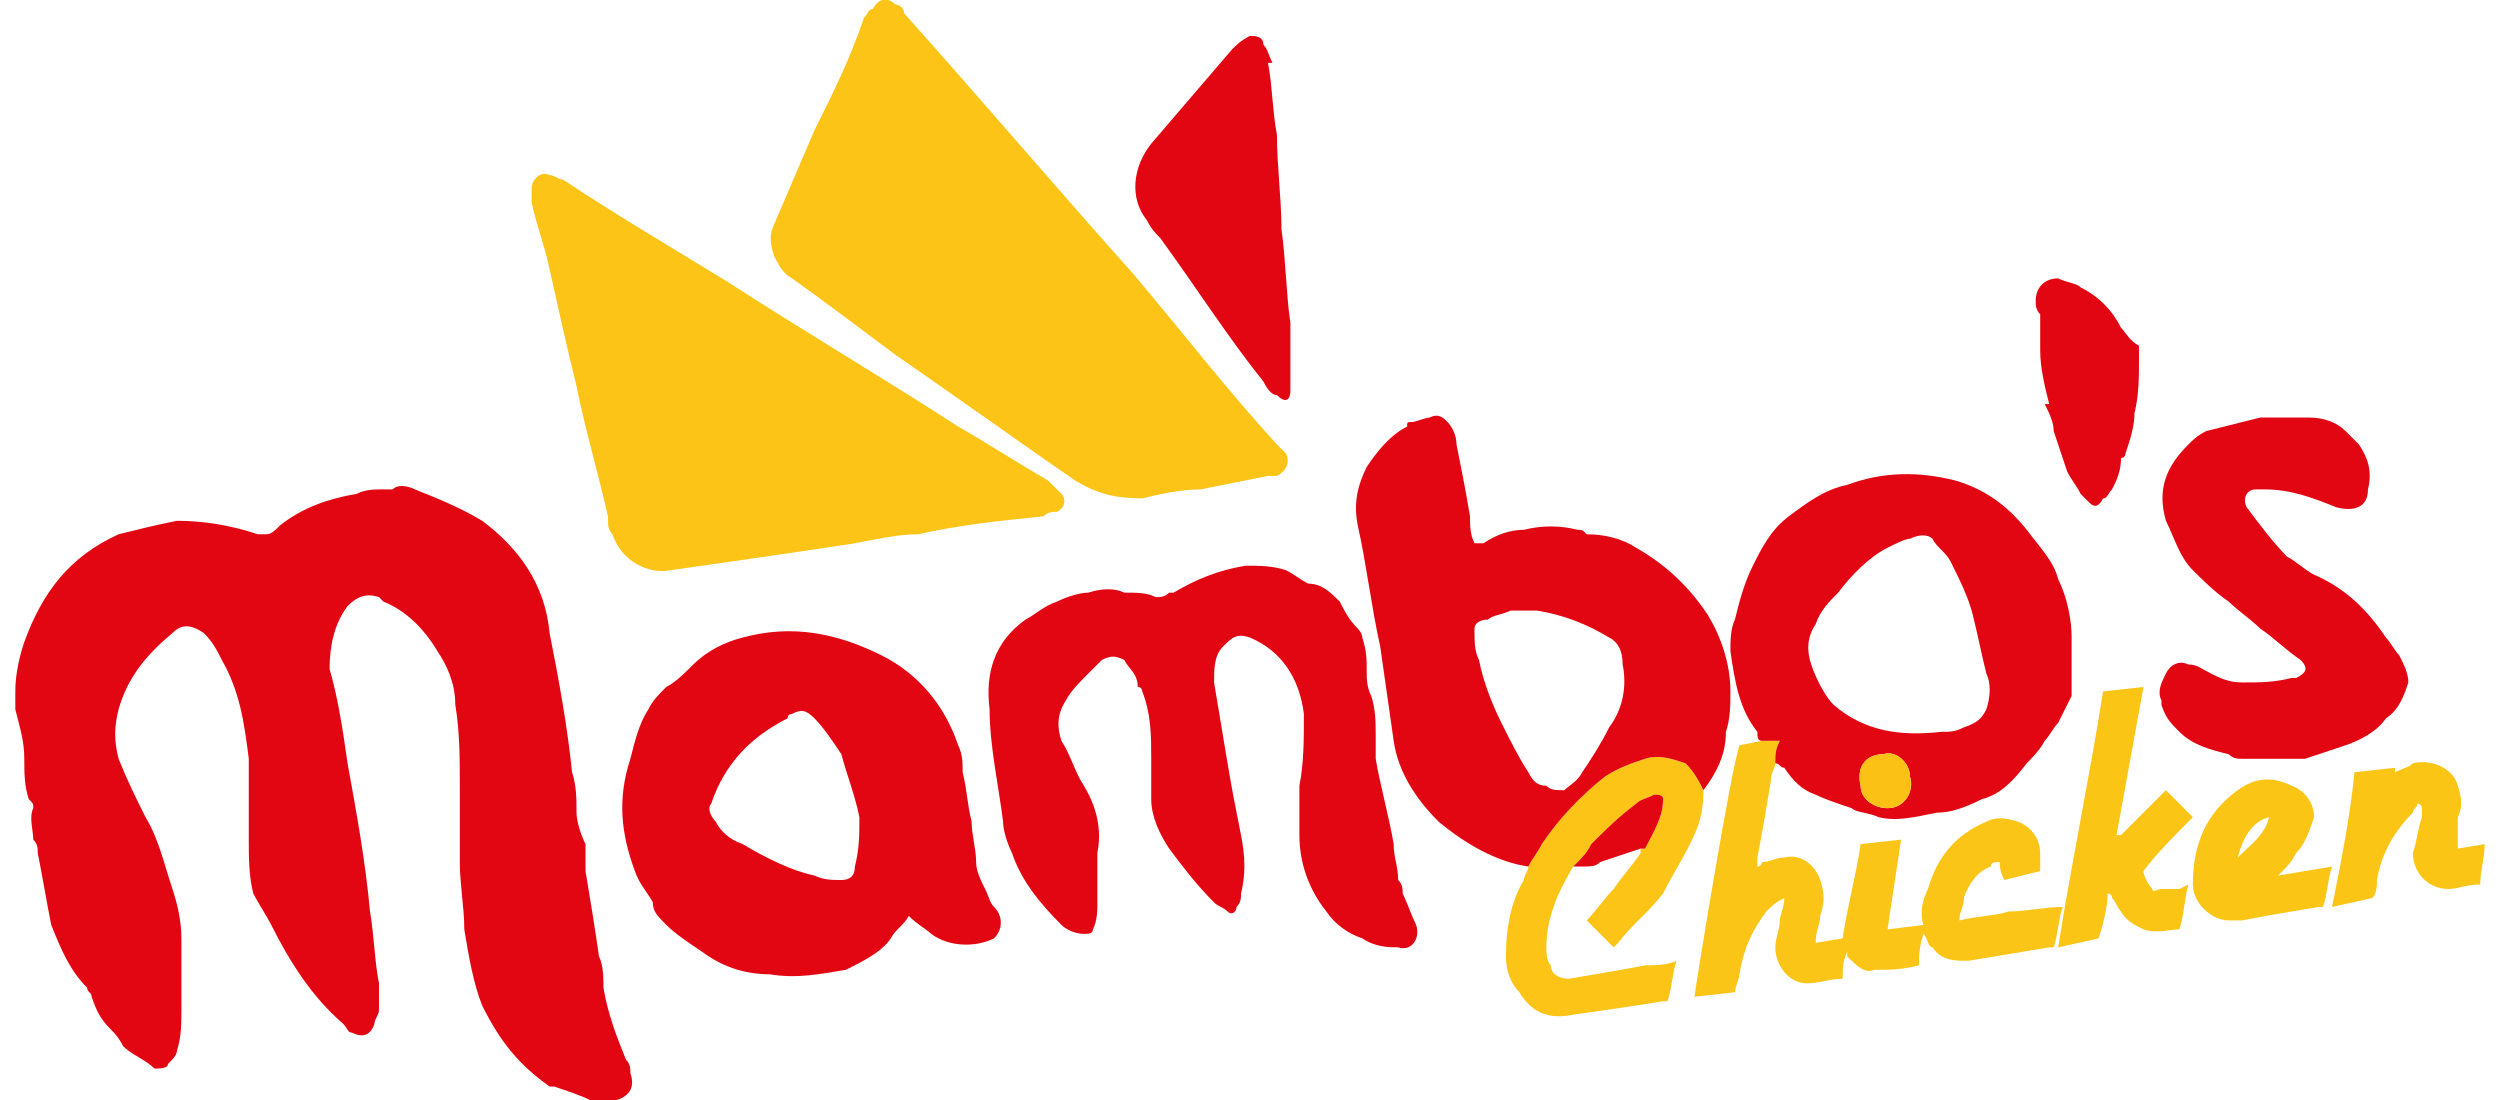 <?xml version="1.0" encoding="UTF-8"?>
<!DOCTYPE svg PUBLIC "-//W3C//DTD SVG 1.1//EN" "http://www.w3.org/Graphics/SVG/1.1/DTD/svg11.dtd">
<!-- Creator: CorelDRAW 2021.5 -->
<svg xmlns="http://www.w3.org/2000/svg" xml:space="preserve" width="75px" height="33px" version="1.1" style="shape-rendering:geometricPrecision; text-rendering:geometricPrecision; image-rendering:optimizeQuality; fill-rule:evenodd; clip-rule:evenodd"
viewBox="0 0 5.5 2.45"
 xmlns:xlink="http://www.w3.org/1999/xlink"
 xmlns:xodm="http://www.corel.com/coreldraw/odm/2003">
 <defs>
  <style type="text/css">
   <![CDATA[
    .fil2 {fill:#E20613;fill-rule:nonzero}
    .fil4 {fill:#FBC115;fill-rule:nonzero}
    .fil1 {fill:#FBC416;fill-rule:nonzero}
    .fil3 {fill:#FBC516;fill-rule:nonzero}
    .fil0 {fill:#FBC518;fill-rule:nonzero}
   ]]>
  </style>
 </defs>
 <g id="Layer_x0020_1">
  <path class="fil0" d="M3.89 1.65l0.04 0c-0.01,0.02 -0.01,0.03 -0.01,0.05 0,0.01 -0.01,0.02 -0.01,0.04 -0.01,0.06 -0.02,0.12 -0.03,0.17 0,0.01 0,0.01 0,0.02 0,0 0.01,0 0.01,-0.01 0.02,0 0.03,-0.01 0.05,-0.01 0.04,-0.01 0.07,0.02 0.08,0.05 0.01,0.03 0.01,0.05 0,0.08 0,0.02 -0.01,0.03 -0.01,0.06l0.06 -0.01c0.01,-0.07 0.03,-0.14 0.04,-0.21l0.09 -0.01c-0.01,0.07 -0.02,0.13 -0.03,0.2l0.08 -0.01c-0.01,-0.03 0,-0.06 0.01,-0.08 0.02,-0.07 0.06,-0.12 0.13,-0.15 0.02,-0.01 0.04,-0.01 0.07,0 0.03,0.01 0.05,0.04 0.05,0.07 0,0.02 0,0.03 0,0.04l-0.08 0.02c-0.01,-0.02 -0.01,-0.03 -0.01,-0.04 -0.01,0 -0.02,0 -0.02,0.01 -0.03,0.01 -0.05,0.04 -0.06,0.07 0,0.02 -0.01,0.03 -0.01,0.05 0.04,-0.01 0.08,-0.01 0.11,-0.02 0.04,0 0.08,-0.01 0.12,-0.01 -0.01,0.03 -0.01,0.06 -0.02,0.09 0,0 -0.01,0 -0.01,0 -0.06,0.01 -0.12,0.02 -0.18,0.03 -0.03,0 -0.06,0 -0.08,-0.03 -0.01,0 -0.01,-0.02 -0.02,-0.03 -0.01,0.03 -0.01,0.05 -0.01,0.07 -0.04,0.01 -0.06,0.01 -0.1,0.01 -0.02,0.01 -0.04,-0.01 -0.06,-0.03 0,0 0,-0.01 0,-0.01 -0.01,0.02 -0.01,0.04 -0.01,0.06 -0.03,0 -0.05,0.01 -0.08,0.01 -0.04,0 -0.07,-0.04 -0.07,-0.08 0,-0.02 0.01,-0.04 0.01,-0.06 0,-0.01 0.01,-0.03 0.01,-0.05 -0.02,0.01 -0.03,0.02 -0.04,0.03 -0.03,0.04 -0.05,0.08 -0.06,0.14 0,0.01 -0.01,0.03 -0.01,0.04l-0.09 0.01c0,-0.01 0.08,-0.5 0.1,-0.56l0.05 -0.01z"/>
  <path class="fil1" d="M2.64 1.09c-0.04,0 -0.09,0.01 -0.13,0.02 -0.06,0 -0.1,-0.01 -0.15,-0.04 -0.13,-0.09 -0.27,-0.19 -0.4,-0.28 -0.08,-0.06 -0.16,-0.12 -0.23,-0.17 -0.02,-0.01 -0.03,-0.03 -0.04,-0.05 -0.01,-0.03 -0.01,-0.05 0,-0.07 0.03,-0.07 0.06,-0.14 0.09,-0.21 0.04,-0.08 0.08,-0.16 0.11,-0.25 0.01,-0.01 0.01,-0.02 0.02,-0.02 0.01,-0.02 0.03,-0.03 0.05,-0.01 0.01,0 0.02,0.01 0.02,0.02 0.17,0.19 0.34,0.39 0.51,0.58 0.11,0.13 0.21,0.26 0.32,0.38 0.01,0.01 0.01,0.01 0.02,0.02 0.01,0.02 0,0.04 -0.02,0.05 0,0 -0.01,0 -0.02,0 -0.05,0.01 -0.1,0.02 -0.15,0.03z"/>
  <path class="fil1" d="M1.87 1.21c-0.13,0.02 -0.27,0.04 -0.41,0.06 -0.05,0.01 -0.11,-0.02 -0.13,-0.08 -0.01,-0.01 -0.01,-0.02 -0.01,-0.04 -0.02,-0.09 -0.05,-0.19 -0.07,-0.29 -0.02,-0.08 -0.04,-0.17 -0.06,-0.26 -0.01,-0.05 -0.03,-0.1 -0.04,-0.15 0,-0.01 0,-0.02 0,-0.03 0,-0.02 0.02,-0.04 0.04,-0.03 0.01,0 0.02,0.01 0.03,0.01 0.12,0.08 0.24,0.15 0.37,0.23 0.17,0.11 0.34,0.21 0.51,0.32 0.07,0.04 0.13,0.08 0.2,0.12 0.01,0.01 0.02,0.02 0.03,0.03 0.01,0.01 0.01,0.03 -0.01,0.04 -0.01,0 -0.02,0 -0.03,0.01 -0.1,0.01 -0.19,0.02 -0.28,0.04 -0.04,0 -0.09,0.01 -0.14,0.02z"/>
  <path class="fil2" d="M2.79 0.14c0.01,0.05 0.01,0.11 0.02,0.16 0,0.07 0.01,0.14 0.01,0.21 0.01,0.07 0.01,0.14 0.02,0.21 0,0.04 0,0.08 0,0.11 0,0.02 0,0.03 0,0.04 0,0.02 -0.01,0.03 -0.03,0.01 -0.01,0 -0.02,-0.01 -0.03,-0.03 -0.08,-0.1 -0.15,-0.21 -0.23,-0.32 -0.01,-0.01 -0.02,-0.02 -0.03,-0.04 -0.04,-0.05 -0.03,-0.12 0.01,-0.17 0.06,-0.07 0.12,-0.14 0.18,-0.21 0.01,-0.01 0.02,-0.02 0.04,-0.03 0.01,0 0.03,0 0.03,0.02 0.01,0.01 0.01,0.02 0.02,0.04 0,0 0,0 -0.01,0z"/>
  <path class="fil1" d="M3.37 1.93c0.01,-0.02 0.02,-0.03 0.03,-0.05 0.04,-0.06 0.09,-0.11 0.14,-0.15 0.03,-0.02 0.06,-0.03 0.09,-0.04 0.03,-0.01 0.06,0 0.09,0.01 0.02,0.02 0.03,0.04 0.04,0.06 0,0.05 -0.01,0.08 -0.03,0.12 -0.02,0.04 -0.04,0.07 -0.06,0.11 -0.03,0.04 -0.07,0.07 -0.1,0.11 0,0 -0.01,0.01 -0.01,0.01 -0.02,-0.02 -0.04,-0.04 -0.06,-0.06 0.02,-0.02 0.04,-0.05 0.06,-0.07 0.02,-0.03 0.04,-0.05 0.06,-0.08 0,0 0,-0.01 0,-0.01l0 0c0,0 0.01,0 0.01,0 0.02,-0.04 0.04,-0.07 0.04,-0.11 0,-0.01 -0.01,-0.01 -0.02,-0.01 -0.02,0.01 -0.03,0.01 -0.04,0.02 -0.04,0.03 -0.07,0.06 -0.1,0.09 -0.01,0.02 -0.02,0.03 -0.04,0.05 -0.03,0.05 -0.06,0.11 -0.06,0.18 0,0.01 0,0.03 0.01,0.04 0,0.02 0.02,0.03 0.04,0.03 0.06,-0.01 0.12,-0.02 0.17,-0.03 0.02,0 0.05,0 0.07,-0.01 -0.01,0.03 -0.01,0.06 -0.02,0.09 0,0 0,0 -0.01,0 -0.06,0.01 -0.13,0.02 -0.2,0.03 -0.05,0.01 -0.09,0 -0.12,-0.05 -0.02,-0.02 -0.03,-0.05 -0.03,-0.08 0,-0.06 0.01,-0.12 0.04,-0.17 0,-0.01 0.01,-0.02 0.01,-0.03z"/>
  <path class="fil3" d="M4.65 1.54l0.09 -0.01c-0.02,0.11 -0.04,0.22 -0.06,0.33 0,0 0.01,0 0.01,0 0.01,-0.01 0.03,-0.03 0.05,-0.05 0.01,-0.01 0.03,-0.03 0.05,-0.05 0.02,0.02 0.04,0.04 0.06,0.06 -0.04,0.04 -0.08,0.08 -0.11,0.12 0,0.01 0.01,0.03 0.02,0.04 0,0.01 0.01,0 0.02,0 0.01,0 0.03,0 0.04,0l0.02 -0.01c-0.01,0.04 -0.01,0.07 -0.02,0.1 -0.02,0 -0.05,0.01 -0.08,0 -0.02,-0.01 -0.04,-0.02 -0.05,-0.04 -0.01,-0.01 -0.01,-0.02 -0.02,-0.03 0,0 0,-0.01 -0.01,-0.01 0,0.03 -0.01,0.07 -0.02,0.1l-0.09 0.02c0.03,-0.19 0.07,-0.38 0.1,-0.57z"/>
  <path class="fil3" d="M4.95 1.91c0.03,-0.03 0.06,-0.05 0.07,-0.09 -0.04,0.01 -0.06,0.05 -0.07,0.09zm0.09 0.04l0.12 -0.02c-0.01,0.03 -0.01,0.06 -0.02,0.09l-0.01 0c-0.06,0.01 -0.12,0.02 -0.17,0.03 -0.01,0 -0.02,0 -0.03,0 -0.04,0 -0.08,-0.04 -0.08,-0.08 0,-0.09 0.03,-0.16 0.1,-0.21 0.04,-0.03 0.08,-0.03 0.12,-0.01 0.03,0.01 0.05,0.04 0.05,0.07 -0.01,0.03 -0.02,0.06 -0.04,0.08 -0.01,0.02 -0.02,0.03 -0.04,0.05z"/>
  <path class="fil3" d="M5.35 1.79c0,0.01 -0.01,0.01 -0.01,0.02 -0.04,0.04 -0.07,0.09 -0.08,0.15 0,0.01 0,0.03 -0.01,0.04l-0.09 0.02c0.02,-0.1 0.04,-0.2 0.05,-0.3l0.09 -0.01c0,0 0,0.01 0,0.01 0.02,-0.01 0.03,-0.01 0.04,-0.02 0.04,-0.01 0.09,0.01 0.1,0.05 0.01,0.03 0.01,0.05 0,0.07 0,0.02 0,0.03 0,0.05 0,0 0,0.01 0,0.02l0.06 -0.01c0,0.03 -0.01,0.06 -0.01,0.09 -0.03,0 -0.05,0.01 -0.07,0.01 -0.05,0 -0.08,-0.04 -0.08,-0.08 0.01,-0.03 0.01,-0.05 0.02,-0.08 0,-0.01 0,-0.02 0,-0.02 0,0 0,-0.01 -0.01,-0.01z"/>
  <path class="fil2" d="M0.56 1.19c0.01,0 0.02,-0.01 0.03,-0.02 0.05,-0.04 0.11,-0.06 0.17,-0.07 0.02,-0.01 0.04,-0.01 0.06,-0.01 0.01,0 0.01,0 0.02,0 0.01,-0.01 0.03,-0.01 0.05,0 0.05,0.02 0.1,0.04 0.15,0.07 0.08,0.06 0.14,0.14 0.15,0.25 0.02,0.1 0.04,0.21 0.05,0.31 0.01,0.03 0.01,0.06 0.01,0.09 0,0.02 0.01,0.05 0.02,0.07 0,0.02 0,0.04 0,0.06 0.01,0.06 0.02,0.12 0.03,0.19 0.01,0.02 0.01,0.05 0.01,0.07 0.01,0.06 0.03,0.11 0.05,0.16 0.01,0.01 0.01,0.02 0.01,0.03 0.01,0.03 0,0.05 -0.03,0.06 -0.02,0 -0.04,0 -0.06,0 -0.02,-0.01 -0.05,-0.02 -0.08,-0.03 0,0 -0.01,0 -0.01,0 -0.07,-0.05 -0.11,-0.1 -0.15,-0.18 -0.02,-0.05 -0.03,-0.11 -0.04,-0.17 0,-0.05 -0.01,-0.1 -0.01,-0.15 0,-0.06 0,-0.11 0,-0.17 0,-0.06 0,-0.12 -0.01,-0.18 0,-0.05 -0.02,-0.09 -0.04,-0.12 -0.03,-0.05 -0.07,-0.09 -0.12,-0.11 0,0 -0.01,-0.01 -0.01,-0.01 -0.03,-0.01 -0.05,0 -0.07,0.02 -0.03,0.04 -0.04,0.09 -0.04,0.14 0.02,0.07 0.03,0.14 0.04,0.21 0.02,0.11 0.04,0.22 0.05,0.33 0.01,0.06 0.01,0.11 0.02,0.16 0,0.02 0,0.04 0,0.06 0,0.01 -0.01,0.02 -0.01,0.03 -0.01,0.03 -0.03,0.03 -0.05,0.02 -0.01,0 -0.01,-0.01 -0.02,-0.02 -0.07,-0.06 -0.12,-0.14 -0.16,-0.22 -0.01,-0.02 -0.03,-0.05 -0.04,-0.07 -0.01,-0.04 -0.01,-0.08 -0.01,-0.12 0,-0.06 0,-0.12 0,-0.18 -0.01,-0.08 -0.02,-0.15 -0.06,-0.22 -0.01,-0.02 -0.02,-0.04 -0.04,-0.06 -0.03,-0.02 -0.05,-0.02 -0.07,0 -0.06,0.05 -0.1,0.1 -0.12,0.17 -0.01,0.04 -0.01,0.07 0,0.11 0.02,0.05 0.04,0.09 0.06,0.13 0.03,0.05 0.04,0.1 0.06,0.16 0.01,0.03 0.02,0.07 0.02,0.11 0,0.05 0,0.1 0,0.15 0,0.04 0,0.07 -0.01,0.1 0,0.01 -0.01,0.02 -0.02,0.03 0,0.01 -0.02,0.01 -0.03,0.01 -0.02,-0.02 -0.05,-0.03 -0.07,-0.05 -0.01,-0.02 -0.02,-0.03 -0.03,-0.04 -0.02,-0.02 -0.03,-0.04 -0.04,-0.07 0,-0.01 -0.01,-0.01 -0.01,-0.02 -0.04,-0.04 -0.06,-0.09 -0.08,-0.14 -0.01,-0.05 -0.02,-0.11 -0.03,-0.16 0,-0.01 0,-0.02 -0.01,-0.03 0,-0.02 -0.01,-0.05 0,-0.07 0,-0.01 0,-0.01 -0.01,-0.02 -0.01,-0.03 -0.01,-0.06 -0.01,-0.09 0,-0.04 -0.01,-0.07 -0.02,-0.11 0,-0.01 0,-0.03 0,-0.04 0,-0.04 0.01,-0.08 0.02,-0.11 0.04,-0.11 0.1,-0.19 0.21,-0.24 0.04,-0.01 0.08,-0.02 0.13,-0.03 0.06,0 0.12,0.01 0.18,0.03 0,0 0.01,0 0.02,0z"/>
  <path class="fil2" d="M2.7 1.7c0.01,0.06 0.02,0.11 0.03,0.16 0.01,0.05 0.01,0.09 0,0.13 0,0.01 0,0.02 -0.01,0.03 0,0.01 -0.01,0.02 -0.02,0.01 -0.01,-0.01 -0.02,-0.01 -0.03,-0.02 -0.04,-0.04 -0.07,-0.08 -0.1,-0.12 -0.02,-0.03 -0.04,-0.07 -0.04,-0.11 0,-0.03 0,-0.06 0,-0.09 0,-0.05 0,-0.1 -0.02,-0.15 0,0 0,-0.01 -0.01,-0.01 0,-0.03 -0.02,-0.04 -0.03,-0.06 -0.02,-0.01 -0.03,-0.01 -0.05,0 -0.01,0.01 -0.02,0.02 -0.03,0.03 -0.02,0.02 -0.04,0.04 -0.05,0.06 -0.02,0.03 -0.02,0.06 -0.01,0.09 0.02,0.03 0.03,0.07 0.05,0.1 0.03,0.05 0.04,0.1 0.03,0.15 0,0.04 0,0.08 0,0.11 0,0.02 0,0.04 -0.01,0.06 0,0.01 -0.01,0.01 -0.02,0.01 -0.02,0 -0.04,-0.01 -0.05,-0.02 -0.05,-0.05 -0.09,-0.1 -0.11,-0.16 -0.01,-0.02 -0.02,-0.05 -0.02,-0.07 -0.01,-0.08 -0.03,-0.17 -0.03,-0.25 -0.01,-0.08 0.01,-0.15 0.08,-0.2 0.02,-0.01 0.04,-0.03 0.07,-0.04 0.02,-0.01 0.05,-0.02 0.07,-0.02 0.03,-0.01 0.06,-0.01 0.08,0 0.03,0 0.05,0 0.07,0.01 0.01,0 0.02,0 0.03,-0.01 0,0 0,0 0.01,0 0.05,-0.03 0.1,-0.05 0.16,-0.06 0.03,0 0.06,0 0.09,0.01 0.02,0.01 0.03,0.02 0.05,0.03 0.03,0 0.05,0.02 0.07,0.04 0.01,0.02 0.02,0.04 0.04,0.06 0,0 0.01,0.01 0.01,0.02 0.01,0.03 0.01,0.05 0.01,0.08 0,0.01 0,0.03 0.01,0.05 0.01,0.03 0.01,0.06 0.01,0.09 0,0.01 0,0.03 0,0.05 0.01,0.06 0.03,0.13 0.04,0.19 0,0.03 0.01,0.05 0.01,0.08 0.01,0.01 0.01,0.02 0.01,0.03 0.01,0.02 0.02,0.05 0.03,0.07 0.01,0.03 -0.01,0.06 -0.04,0.05 -0.02,0 -0.05,0 -0.08,-0.02 -0.03,-0.01 -0.06,-0.03 -0.08,-0.06 -0.04,-0.05 -0.06,-0.11 -0.06,-0.17 0,-0.02 0,-0.04 0,-0.06 0,-0.02 0,-0.03 0,-0.05 0.01,-0.05 0.01,-0.1 0.01,-0.16 -0.01,-0.08 -0.05,-0.14 -0.12,-0.17 -0.03,-0.01 -0.04,0 -0.06,0.02 -0.02,0.02 -0.02,0.05 -0.02,0.08 0.01,0.06 0.02,0.12 0.03,0.18 0,0 0,0 0,0z"/>
  <path class="fil2" d="M1.88 1.82c-0.01,-0.05 -0.03,-0.1 -0.04,-0.14 -0.02,-0.03 -0.04,-0.06 -0.06,-0.08 -0.02,-0.02 -0.03,-0.02 -0.05,-0.01 0,0 -0.01,0 -0.01,0.01 -0.08,0.04 -0.14,0.1 -0.17,0.19 -0.01,0.01 0,0.03 0.01,0.04 0.01,0.02 0.03,0.04 0.06,0.05 0.05,0.03 0.11,0.06 0.16,0.07 0.02,0.01 0.04,0.01 0.06,0.01 0.02,0 0.03,-0.01 0.03,-0.03 0.01,-0.04 0.01,-0.07 0.01,-0.11zm0.11 0.22c-0.01,0.02 -0.03,0.03 -0.04,0.05 -0.02,0.03 -0.06,0.05 -0.1,0.07 -0.06,0.01 -0.11,0.02 -0.17,0.01 -0.06,0 -0.11,-0.02 -0.15,-0.05 -0.03,-0.02 -0.06,-0.04 -0.08,-0.06 -0.02,-0.02 -0.03,-0.03 -0.03,-0.05 -0.01,-0.02 -0.03,-0.04 -0.04,-0.07 -0.03,-0.08 -0.04,-0.16 -0.01,-0.25 0.01,-0.04 0.02,-0.08 0.04,-0.11 0.01,-0.02 0.02,-0.03 0.04,-0.05 0.02,-0.01 0.04,-0.03 0.06,-0.05 0.03,-0.03 0.07,-0.05 0.11,-0.06 0.11,-0.03 0.21,-0.01 0.31,0.04 0.08,0.04 0.14,0.11 0.17,0.2 0.01,0.02 0.01,0.04 0.01,0.06 0.01,0.04 0.01,0.07 0.02,0.11 0,0.03 0.01,0.06 0.01,0.09 0,0.02 0.01,0.04 0.02,0.06 0.01,0.02 0.01,0.03 0.02,0.04 0.02,0.02 0.02,0.05 0,0.07 -0.04,0.02 -0.1,0.02 -0.14,-0.01 -0.01,-0.01 -0.03,-0.02 -0.05,-0.04z"/>
  <path class="fil2" d="M3.33 1.36c-0.02,0.01 -0.04,0.01 -0.05,0.02 -0.02,0 -0.03,0.01 -0.03,0.02 0,0.03 0,0.05 0.01,0.07 0.01,0.05 0.03,0.1 0.05,0.14 0.02,0.04 0.04,0.08 0.06,0.11 0.01,0.02 0.02,0.03 0.04,0.03 0.01,0.01 0.02,0.01 0.04,0.01 0.01,-0.01 0.03,-0.02 0.04,-0.04 0.02,-0.03 0.04,-0.06 0.06,-0.1 0.03,-0.04 0.04,-0.09 0.03,-0.14 0,-0.03 -0.01,-0.05 -0.03,-0.06 -0.05,-0.03 -0.1,-0.05 -0.16,-0.06 -0.02,0 -0.04,0 -0.06,0zm0.04 0.57c-0.07,-0.01 -0.14,-0.05 -0.2,-0.1 -0.05,-0.05 -0.09,-0.11 -0.1,-0.18 -0.01,-0.07 -0.02,-0.14 -0.03,-0.21 -0.02,-0.09 -0.03,-0.18 -0.05,-0.27 -0.01,-0.05 0,-0.09 0.02,-0.13 0.02,-0.03 0.05,-0.07 0.09,-0.09 0,-0.01 0,-0.01 0.01,-0.01 0.01,0 0.03,-0.01 0.04,-0.01 0.02,-0.01 0.03,0 0.04,0.01 0.01,0.01 0.02,0.03 0.02,0.05 0.01,0.05 0.02,0.1 0.03,0.16 0,0.02 0,0.04 0.01,0.06 0.01,0 0.01,0 0.02,0 0.03,-0.02 0.06,-0.03 0.09,-0.03 0.04,-0.01 0.08,-0.01 0.12,0 0.01,0 0.01,0 0.02,0.01 0.04,0 0.08,0.01 0.11,0.03 0.07,0.04 0.12,0.09 0.16,0.15 0.03,0.05 0.05,0.11 0.05,0.17 0,0.03 0,0.06 -0.01,0.09 0,0.05 -0.02,0.09 -0.05,0.13 -0.01,-0.02 -0.02,-0.04 -0.04,-0.06 -0.03,-0.01 -0.06,-0.02 -0.09,-0.01 -0.03,0.01 -0.06,0.02 -0.09,0.04 -0.05,0.04 -0.1,0.09 -0.14,0.15 -0.01,0.02 -0.02,0.03 -0.03,0.05z"/>
  <path class="fil2" d="M4.17 1.8c0.04,0 0.06,-0.04 0.05,-0.07 0,-0.03 -0.03,-0.06 -0.06,-0.05 -0.04,0 -0.06,0.03 -0.05,0.07 0,0.03 0.03,0.05 0.06,0.05zm0.12 -0.17c0.02,0 0.03,0 0.05,-0.01 0.03,-0.01 0.04,-0.02 0.05,-0.04 0.01,-0.03 0.01,-0.06 0,-0.08 -0.01,-0.04 -0.02,-0.09 -0.03,-0.13 -0.01,-0.04 -0.03,-0.08 -0.05,-0.12 -0.01,-0.02 -0.03,-0.03 -0.04,-0.05 -0.01,-0.01 -0.03,-0.01 -0.05,0 -0.01,0 -0.03,0.01 -0.05,0.02 -0.04,0.02 -0.08,0.06 -0.11,0.1 -0.02,0.02 -0.04,0.04 -0.05,0.07 -0.02,0.03 -0.02,0.06 -0.01,0.09 0.01,0.03 0.03,0.07 0.05,0.09 0.07,0.06 0.15,0.07 0.24,0.06zm-0.4 0.02c-0.01,0 -0.01,-0.01 -0.01,-0.02 -0.04,-0.05 -0.05,-0.11 -0.06,-0.18 0,-0.02 0,-0.05 0.01,-0.07 0.01,-0.04 0.02,-0.08 0.04,-0.12 0.02,-0.04 0.04,-0.08 0.08,-0.11 0.04,-0.03 0.08,-0.06 0.13,-0.07 0.08,-0.03 0.16,-0.03 0.24,-0.01 0.07,0.02 0.12,0.06 0.16,0.11 0.03,0.04 0.06,0.07 0.07,0.11 0.02,0.04 0.03,0.09 0.03,0.13 0,0.03 0,0.05 0,0.08 0,0 0,0.01 0,0.01 0,0.01 0,0.03 0,0.04 -0.01,0.02 -0.02,0.04 -0.03,0.06 -0.01,0.01 -0.02,0.03 -0.03,0.04 -0.01,0.02 -0.03,0.04 -0.04,0.05 -0.03,0.04 -0.06,0.07 -0.1,0.08 -0.04,0.02 -0.07,0.03 -0.1,0.03 -0.05,0.01 -0.09,0.02 -0.13,0.01 -0.02,-0.01 -0.05,-0.01 -0.06,-0.02 -0.03,-0.01 -0.06,-0.02 -0.08,-0.03 -0.03,-0.01 -0.05,-0.03 -0.07,-0.06 -0.01,0 -0.01,-0.01 -0.02,-0.01 0,-0.02 0,-0.03 0.01,-0.05l-0.04 0z"/>
  <path class="fil2" d="M5 0.93c0.02,0 0.04,0 0.05,0 0.02,0 0.04,0 0.06,0 0.03,0 0.06,0.01 0.08,0.03 0.01,0.01 0.02,0.02 0.03,0.03 0.02,0.03 0.03,0.06 0.02,0.1 0,0.04 -0.03,0.05 -0.07,0.04 -0.05,-0.02 -0.1,-0.04 -0.16,-0.04 0,0 -0.01,0 -0.02,0 -0.02,0 -0.03,0.02 -0.02,0.04 0.03,0.04 0.06,0.08 0.09,0.11 0.02,0.01 0.04,0.03 0.06,0.04 0.07,0.03 0.12,0.08 0.16,0.14 0.01,0.01 0.02,0.03 0.03,0.04 0.01,0.02 0.02,0.04 0.02,0.06 -0.01,0.03 -0.02,0.06 -0.05,0.08 -0.02,0.03 -0.06,0.05 -0.09,0.06 -0.03,0.01 -0.06,0.02 -0.09,0.03 -0.01,0 -0.02,0 -0.03,0 -0.03,0 -0.07,0 -0.11,0 -0.01,0 -0.02,0 -0.03,-0.01 -0.04,-0.01 -0.08,-0.02 -0.11,-0.05 -0.02,-0.02 -0.03,-0.03 -0.04,-0.06 0,0 0,-0.01 0,-0.01 -0.01,-0.02 0,-0.04 0.01,-0.06 0.01,-0.02 0.03,-0.03 0.05,-0.02 0.02,0 0.03,0.01 0.05,0.02 0.02,0.01 0.04,0.02 0.07,0.02 0.04,0 0.07,0 0.11,-0.01 0,0 0.01,0 0.01,0 0.02,-0.01 0.03,-0.02 0.01,-0.04 -0.03,-0.02 -0.06,-0.05 -0.09,-0.07 -0.02,-0.02 -0.05,-0.04 -0.07,-0.06 -0.03,-0.02 -0.06,-0.05 -0.08,-0.07 -0.03,-0.03 -0.04,-0.07 -0.06,-0.11 -0.02,-0.07 0,-0.12 0.05,-0.17 0.01,-0.01 0.02,-0.02 0.04,-0.03 0.04,-0.01 0.08,-0.02 0.12,-0.03z"/>
  <path class="fil2" d="M4.53 0.9c-0.01,-0.04 -0.02,-0.08 -0.02,-0.12 0,-0.03 0,-0.06 0,-0.08 -0.01,-0.01 -0.01,-0.02 -0.01,-0.03 0,-0.03 0.02,-0.05 0.05,-0.05 0.02,0.01 0.04,0.01 0.05,0.02 0.04,0.02 0.07,0.05 0.09,0.09 0.01,0.01 0.02,0.03 0.04,0.04 0,0.01 0,0.02 0,0.03 0,0.04 0,0.08 -0.01,0.12 0,0.03 -0.01,0.06 -0.02,0.09 0,0 0,0.01 -0.01,0.01 0,0.03 -0.01,0.05 -0.02,0.07 -0.01,0.01 -0.01,0.02 -0.02,0.02 -0.01,0.02 -0.02,0.02 -0.03,0.01 -0.01,-0.01 -0.01,-0.01 -0.02,-0.02 -0.01,-0.02 -0.02,-0.03 -0.03,-0.05 -0.01,-0.03 -0.02,-0.06 -0.03,-0.09 0,-0.02 -0.01,-0.04 -0.02,-0.06 0,0 0.01,0 0.01,0z"/>
  <path class="fil2" d="M3.47 1.93c0.02,-0.02 0.03,-0.03 0.04,-0.05 0.03,-0.03 0.06,-0.06 0.1,-0.09 0.01,-0.01 0.02,-0.01 0.04,-0.02 0.01,0 0.02,0 0.02,0.01 0,0.04 -0.02,0.07 -0.04,0.11 0,0 -0.01,0 -0.01,0l0 0c0,0 0,0 0,0 -0.03,0.01 -0.06,0.02 -0.09,0.03 -0.01,0.01 -0.02,0.01 -0.04,0.01 0,0 -0.01,0 -0.02,0z"/>
  <path class="fil4" d="M4.17 1.8c-0.03,0 -0.06,-0.02 -0.06,-0.05 -0.01,-0.04 0.01,-0.07 0.05,-0.07 0.03,-0.01 0.06,0.02 0.06,0.05 0.01,0.03 -0.01,0.07 -0.05,0.07z"/>
 </g>
</svg>
